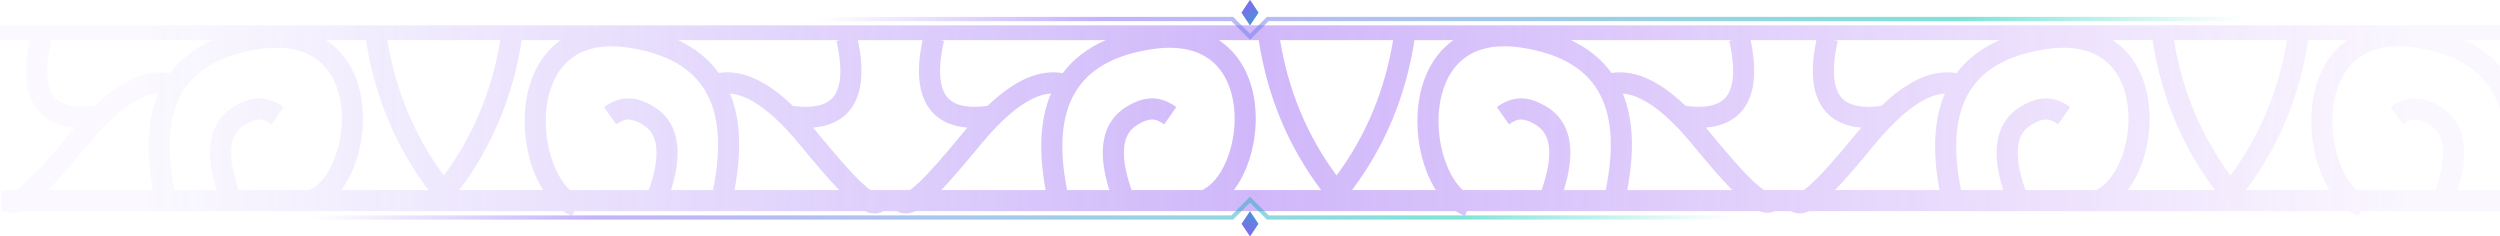 <svg width="592" height="56" viewBox="0 0 592 56" fill="none" xmlns="http://www.w3.org/2000/svg">
<g clip-path="url(#clip0)">
<g opacity="0.4" clip-path="url(#clip1)">
<path fill-rule="evenodd" clip-rule="evenodd" d="M86.86 9.5H77.215C77.8 9.885 78.356 10.303 78.885 10.75C83.064 14.287 85.145 19.42 85.76 24.606C86.376 29.794 85.561 35.263 83.7 39.804C82.937 41.664 81.966 43.444 80.79 45.002H101.431C93.634 34.608 88.709 22.771 86.657 9.531L86.86 9.5ZM11.222 9.5H50.445C46.211 11.337 42.777 13.926 40.236 17.323C37.181 16.781 34.001 17.369 30.8 18.939C28.071 20.279 25.289 22.343 22.451 25.069C17.029 25.796 14.184 24.674 12.777 22.853C11.158 20.756 10.543 16.683 12.114 9.701L11.222 9.5ZM0 9.5H7.042C5.623 16.345 5.87 22.089 8.82 25.909C10.903 28.606 13.973 29.921 17.664 30.22C17.462 30.46 17.259 30.703 17.056 30.949C12.408 36.586 8.775 40.768 6.079 43.232C5.124 44.105 4.386 44.667 3.845 45.002H0.307V48.672L0 48.932C0.097 49.047 0.2 49.156 0.307 49.258V50.002H1.39C1.741 50.165 2.121 50.279 2.526 50.335C3.433 50.46 4.282 50.272 4.992 50.002H133.303C134.005 50.461 134.749 50.845 135.533 51.139L135.96 50.002H204.834C204.864 50.015 204.894 50.029 204.924 50.042C204.948 50.053 204.972 50.063 204.996 50.074C205.019 50.084 205.042 50.093 205.066 50.103C205.79 50.406 206.678 50.635 207.635 50.516C208.19 50.447 208.699 50.269 209.151 50.002H212.446C212.899 50.269 213.409 50.447 213.964 50.517C214.921 50.636 215.809 50.406 216.534 50.104C216.611 50.072 216.689 50.037 216.768 50.002H344.709C345.411 50.461 346.155 50.845 346.94 51.139L347.366 50.002H416.611C417.321 50.272 418.169 50.459 419.075 50.334C419.479 50.278 419.858 50.164 420.209 50.002H424.113C424.566 50.269 425.076 50.447 425.631 50.517C426.588 50.636 427.476 50.406 428.2 50.104C428.236 50.089 428.272 50.074 428.307 50.058L428.354 50.038C428.369 50.031 428.384 50.024 428.399 50.017L428.434 50.002H556.375C557.078 50.461 557.821 50.845 558.606 51.139L559.032 50.002H606.5V45.002H596.997C598.718 36.032 598.477 28.341 595.954 22.151C597.282 22.253 598.709 22.665 600.264 23.427C603.781 25.153 607.818 28.63 612.353 34.129L613.189 35.143C617.409 40.264 620.959 44.571 623.73 47.351C625.178 48.804 626.62 50.057 627.987 50.738C628.684 51.084 629.573 51.391 630.558 51.327C631.651 51.257 632.589 50.749 633.267 49.95L629.454 46.716C629.602 46.541 629.898 46.359 630.238 46.338C630.346 46.331 630.409 46.344 630.417 46.346C630.409 46.344 630.345 46.326 630.214 46.261C629.628 45.969 628.671 45.225 627.272 43.822C624.676 41.216 621.269 37.084 616.941 31.834L616.939 31.831L616.21 30.948C616.007 30.701 615.803 30.457 615.6 30.216C619.293 29.918 622.363 28.603 624.447 25.905C627.525 21.919 627.66 15.84 626.031 8.6L621.153 9.697C622.724 16.679 622.109 20.752 620.49 22.849C619.083 24.67 616.237 25.792 610.812 25.065C607.975 22.34 605.195 20.277 602.466 18.939C599.349 17.409 596.253 16.811 593.271 17.282C590.87 13.948 587.631 11.371 583.639 9.5H592V4.5H0V9.5ZM555.815 9.5H546.407L546.61 9.531C544.558 22.771 539.633 34.608 531.837 45.002H551.659C550.835 43.696 550.134 42.277 549.555 40.812C547.702 36.122 546.893 30.46 547.505 25.083C548.115 19.715 550.177 14.384 554.334 10.683C554.805 10.263 555.299 9.869 555.815 9.5ZM558.07 45.002H576.715C578.26 40.605 578.754 37.211 578.449 34.701C578.149 32.234 577.09 30.616 575.304 29.538C573.606 28.512 572.515 28.268 571.739 28.295C570.977 28.321 570.152 28.621 568.989 29.441L566.108 25.354C567.69 24.239 569.456 23.371 571.565 23.298C573.659 23.225 575.719 23.948 577.888 25.257C581.115 27.205 582.945 30.255 583.412 34.098C583.796 37.257 583.262 40.919 581.984 45.002H591.899C594.054 34.543 593.247 26.841 590.059 21.492C586.877 16.155 580.986 12.613 571.727 11.257C565.012 10.273 560.559 11.835 557.659 14.417C554.692 17.059 552.992 21.087 552.473 25.648C551.955 30.201 552.65 35.039 554.205 38.975C555.257 41.638 556.612 43.678 558.07 45.002ZM365.049 45.002H346.404C344.946 43.678 343.591 41.638 342.539 38.975C340.984 35.039 340.289 30.201 340.807 25.648C341.325 21.087 343.025 17.059 345.993 14.417C348.893 11.835 353.345 10.273 360.061 11.257C369.32 12.613 375.211 16.155 378.393 21.492C381.581 26.841 382.388 34.543 380.233 45.002H370.318C371.596 40.919 372.13 37.257 371.746 34.098C371.279 30.255 369.448 27.205 366.222 25.257C364.053 23.948 361.993 23.225 359.899 23.298C357.789 23.371 356.024 24.239 354.442 25.354L357.323 29.441C358.486 28.621 359.311 28.321 360.072 28.295C360.849 28.268 361.94 28.512 363.638 29.538C365.424 30.616 366.483 32.234 366.783 34.701C367.088 37.211 366.594 40.605 365.049 45.002ZM410.175 45.002H385.331C387.052 36.032 386.811 28.341 384.288 22.151C385.616 22.253 387.043 22.665 388.598 23.427C392.115 25.153 396.152 28.63 400.687 34.129C404.347 38.567 407.523 42.286 410.175 45.002ZM427.124 45.002H417.758C417.216 44.667 416.478 44.105 415.522 43.231C412.826 40.767 409.193 36.585 404.544 30.948C404.341 30.701 404.138 30.457 403.935 30.216C407.627 29.918 410.697 28.603 412.78 25.905C415.73 22.086 415.977 16.344 414.56 9.5H430.113C428.695 16.345 428.941 22.089 431.892 25.909C433.975 28.606 437.044 29.921 440.735 30.22C440.533 30.46 440.331 30.703 440.128 30.949C435.474 36.592 431.839 40.824 429.134 43.34C428.307 44.109 427.642 44.646 427.124 45.002ZM371.973 9.5H410.362L409.487 9.697C411.057 16.679 410.443 20.752 408.823 22.849C407.417 24.67 404.571 25.792 399.146 25.065C396.309 22.34 393.529 20.277 390.8 18.939C387.684 17.409 384.587 16.811 381.605 17.282C379.204 13.948 375.965 11.371 371.973 9.5ZM342.668 10.683C343.139 10.263 343.633 9.869 344.149 9.5H334.74L334.943 9.531C332.891 22.771 327.966 34.608 320.17 45.002H339.992C339.169 43.696 338.467 42.277 337.889 40.812C336.036 36.122 335.227 30.46 335.839 25.083C336.449 19.715 338.511 14.384 342.668 10.683ZM206.143 45.002H215.457C215.976 44.646 216.641 44.109 217.467 43.34C220.172 40.824 223.808 36.592 228.461 30.949C228.664 30.703 228.866 30.46 229.069 30.22C225.377 29.921 222.308 28.606 220.225 25.909C217.275 22.089 217.028 16.345 218.447 9.5H203.153C204.571 16.344 204.324 22.086 201.374 25.905C199.291 28.603 196.221 29.918 192.528 30.216C192.731 30.457 192.935 30.701 193.138 30.948C197.792 36.591 201.427 40.824 204.132 43.339C204.959 44.109 205.625 44.646 206.143 45.002ZM198.956 9.5H160.567C164.558 11.371 167.798 13.948 170.199 17.282C173.18 16.811 176.277 17.409 179.394 18.939C182.123 20.277 184.903 22.34 187.74 25.065C193.165 25.792 196.01 24.67 197.417 22.849C199.037 20.752 199.651 16.679 198.081 9.697L198.956 9.5ZM132.743 9.5H123.336L123.538 9.531C121.486 22.771 116.562 34.608 108.765 45.002H128.586C127.763 43.696 127.061 42.277 126.482 40.812C124.63 36.122 123.821 30.46 124.432 25.083C125.043 19.715 127.105 14.384 131.262 10.683C131.733 10.263 132.227 9.869 132.743 9.5ZM134.998 45.002H153.643C155.188 40.605 155.682 37.211 155.377 34.701C155.077 32.234 154.018 30.616 152.232 29.538C150.534 28.512 149.443 28.268 148.666 28.295C147.905 28.321 147.08 28.621 145.917 29.441L143.036 25.354C144.618 24.239 146.384 23.371 148.493 23.298C150.587 23.225 152.647 23.948 154.816 25.257C158.043 27.205 159.873 30.255 160.34 34.098C160.724 37.257 160.19 40.919 158.912 45.002H168.827C170.981 34.543 170.175 26.841 166.987 21.492C163.805 16.155 157.913 12.613 148.655 11.257C141.939 10.273 137.487 11.835 134.586 14.417C131.619 17.059 129.919 21.087 129.4 25.648C128.883 30.201 129.578 35.039 131.133 38.975C132.185 41.638 133.54 43.678 134.998 45.002ZM173.925 45.002H198.706C196.07 42.26 192.914 38.534 189.281 34.129C184.746 28.63 180.709 25.153 177.192 23.427C175.637 22.665 174.21 22.253 172.881 22.151C175.405 28.341 175.646 36.032 173.925 45.002ZM459.271 45.002H434.561C437.197 42.26 440.353 38.535 443.986 34.13C448.52 28.631 452.557 25.154 456.074 23.428C457.691 22.635 459.17 22.221 460.542 22.141C457.908 28.312 457.593 36.007 459.271 45.002ZM474.354 45.002H464.364C462.304 34.731 463.128 27.146 466.279 21.861C469.461 16.523 475.352 12.981 484.611 11.625C491.362 10.636 495.832 12.117 498.727 14.566C501.672 17.06 503.353 20.869 503.867 25.195C504.38 29.52 503.691 34.135 502.145 37.908C500.655 41.542 498.543 44.008 496.358 45.002H479.623C478.078 40.605 477.584 37.211 477.889 34.702C478.189 32.235 479.248 30.617 481.034 29.538C482.732 28.513 483.823 28.269 484.6 28.296C485.361 28.322 486.186 28.622 487.349 29.441L490.23 25.355C488.648 24.24 486.882 23.372 484.773 23.299C482.679 23.226 480.619 23.949 478.45 25.258C475.223 27.206 473.393 30.256 472.926 34.099C472.542 37.258 473.076 40.919 474.354 45.002ZM524.502 45.002H503.862C505.037 43.444 506.009 41.664 506.771 39.804C508.633 35.263 509.448 29.794 508.832 24.606C508.216 19.42 506.135 14.287 501.957 10.75C501.428 10.303 500.871 9.885 500.287 9.5H509.932L509.729 9.531C511.781 22.771 516.706 34.608 524.502 45.002ZM434.293 9.5H473.516C469.283 11.337 465.848 13.926 463.307 17.323C460.252 16.781 457.073 17.369 453.872 18.939C451.142 20.279 448.361 22.343 445.523 25.069C440.1 25.796 437.255 24.674 435.849 22.853C434.229 20.756 433.615 16.683 435.185 9.701L434.293 9.5ZM222.894 45.002H247.604C245.926 36.007 246.241 28.312 248.876 22.141C247.503 22.221 246.024 22.635 244.408 23.428C240.89 25.154 236.854 28.631 232.319 34.13C228.686 38.535 225.53 42.26 222.894 45.002ZM252.697 45.002H262.687C261.409 40.919 260.875 37.258 261.259 34.099C261.726 30.256 263.557 27.206 266.783 25.258C268.952 23.949 271.012 23.226 273.107 23.299C275.216 23.372 276.982 24.24 278.563 25.355L275.682 29.441C274.519 28.622 273.695 28.322 272.933 28.296C272.156 28.269 271.065 28.513 269.368 29.538C267.582 30.617 266.522 32.235 266.223 34.702C265.918 37.211 266.411 40.605 267.956 45.002H284.691C286.876 44.008 288.988 41.542 290.478 37.908C292.025 34.135 292.713 29.52 292.2 25.195C291.686 20.869 290.005 17.06 287.06 14.566C284.166 12.117 279.695 10.636 272.944 11.625C263.686 12.981 257.794 16.523 254.612 21.861C251.462 27.146 250.637 34.731 252.697 45.002ZM292.195 45.002H312.835C305.039 34.608 300.114 22.771 298.062 9.531L298.265 9.5H288.62C289.205 9.885 289.761 10.303 290.29 10.75C294.468 14.287 296.549 19.42 297.165 24.606C297.781 29.794 296.966 35.263 295.105 39.804C294.342 41.664 293.37 43.444 292.195 45.002ZM261.85 9.5H222.626L223.519 9.701C221.948 16.683 222.563 20.756 224.182 22.853C225.589 24.674 228.433 25.796 233.856 25.069C236.694 22.343 239.475 20.279 242.205 18.939C245.406 17.369 248.585 16.781 251.641 17.323C254.181 13.926 257.616 11.337 261.85 9.5ZM36.2 45.002H11.427C14.079 42.286 17.254 38.568 20.914 34.13C25.449 28.631 29.486 25.154 33.003 23.428C34.619 22.635 36.098 22.221 37.471 22.141C34.836 28.312 34.521 36.007 36.2 45.002ZM51.283 45.002H41.292C39.232 34.731 40.057 27.146 43.208 21.861C46.389 16.523 52.281 12.981 61.539 11.625C68.29 10.636 72.761 12.117 75.655 14.566C78.601 17.06 80.282 20.869 80.795 25.195C81.309 29.52 80.62 34.135 79.073 37.908C77.584 41.542 75.471 44.008 73.286 45.002H56.551C55.006 40.605 54.513 37.211 54.818 34.702C55.117 32.235 56.177 30.617 57.963 29.538C59.66 28.513 60.752 28.269 61.528 28.296C62.29 28.322 63.114 28.622 64.277 29.441L67.159 25.355C65.577 24.24 63.811 23.372 61.702 23.299C59.608 23.226 57.547 23.949 55.379 25.258C52.152 27.206 50.321 30.256 49.854 34.099C49.47 37.258 50.004 40.919 51.283 45.002ZM514.787 9.5C516.751 21.461 521.212 32.134 528.169 41.554C535.127 32.134 539.588 21.461 541.552 9.5H514.787ZM303.12 9.5H329.885C327.921 21.461 323.46 32.133 316.503 41.554C309.545 32.133 305.084 21.461 303.12 9.5ZM91.716 9.5C93.68 21.461 98.14 32.134 105.098 41.554C112.056 32.134 116.516 21.461 118.48 9.5H91.716Z" fill="url(#paint0_linear)"/>
</g>
<path d="M295.646 8.354L296 8.707L296.354 8.354L300.207 4.5H591.5V51.5H300.207L296.354 47.646L296 47.293L295.646 47.646L291.793 51.5H0.5V4.5H291.793L295.646 8.354Z" stroke="url(#paint1_linear)"/>
<g opacity="0.6" filter="url(#filter0_f)">
<path d="M298 3L296 6L294 3L296 0L298 3Z" fill="url(#paint2_linear)"/>
</g>
<path d="M298 3L296 6L294 3L296 0L298 3Z" fill="url(#paint3_linear)"/>
<path d="M298 53L296 50L294 53L296 56L298 53Z" fill="url(#paint4_linear)"/>
</g>
<defs>
<filter id="filter0_f" x="291" y="-3" width="10" height="12" filterUnits="userSpaceOnUse" color-interpolation-filters="sRGB">
<feFlood flood-opacity="0" result="BackgroundImageFix"/>
<feBlend mode="normal" in="SourceGraphic" in2="BackgroundImageFix" result="shape"/>
<feGaussianBlur stdDeviation="1.5" result="effect1_foregroundBlur"/>
</filter>
<linearGradient id="paint0_linear" x1="34.5" y1="16.5" x2="582.266" y2="26.578" gradientUnits="userSpaceOnUse">
<stop stop-color="#8A63F4" stop-opacity="0.1"/>
<stop offset="0.48" stop-color="#894CF2"/>
<stop offset="0.979" stop-color="#8735F0" stop-opacity="0.1"/>
</linearGradient>
<linearGradient id="paint1_linear" x1="0" y1="4" x2="98.596" y2="255.836" gradientUnits="userSpaceOnUse">
<stop offset="0.263" stop-color="#8963F3" stop-opacity="0"/>
<stop offset="0.352" stop-color="#8D66FD" stop-opacity="0.5"/>
<stop offset="0.629" stop-color="#00C9B1" stop-opacity="0.5"/>
<stop offset="0.717" stop-color="#00C9B1" stop-opacity="0"/>
</linearGradient>
<linearGradient id="paint2_linear" x1="292" y1="-2.5" x2="303.144" y2="9.87" gradientUnits="userSpaceOnUse">
<stop offset="0.183" stop-color="#7F6BEE"/>
<stop offset="0.654" stop-color="#15BABC"/>
</linearGradient>
<linearGradient id="paint3_linear" x1="295.5" y1="0.5" x2="303.11" y2="9.911" gradientUnits="userSpaceOnUse">
<stop stop-color="#7F6BEE"/>
<stop offset="0.811" stop-color="#15BABC"/>
</linearGradient>
<linearGradient id="paint4_linear" x1="295.5" y1="55.5" x2="303.11" y2="46.089" gradientUnits="userSpaceOnUse">
<stop stop-color="#7F6BEE"/>
<stop offset="0.811" stop-color="#15BABC"/>
</linearGradient>
<linearGradient id="paint5_linear" x1="269" y1="16" x2="328.389" y2="38.077" gradientUnits="userSpaceOnUse">
<stop stop-color="#8963F3"/>
<stop offset="1" stop-color="#00C9B1"/>
</linearGradient>
<clipPath id="clip0">
<rect width="592" height="56" fill="white"/>
</clipPath>
<clipPath id="clip1">
<rect width="592" height="45" fill="white" transform="translate(0 6)"/>
</clipPath>
</defs>
</svg>
